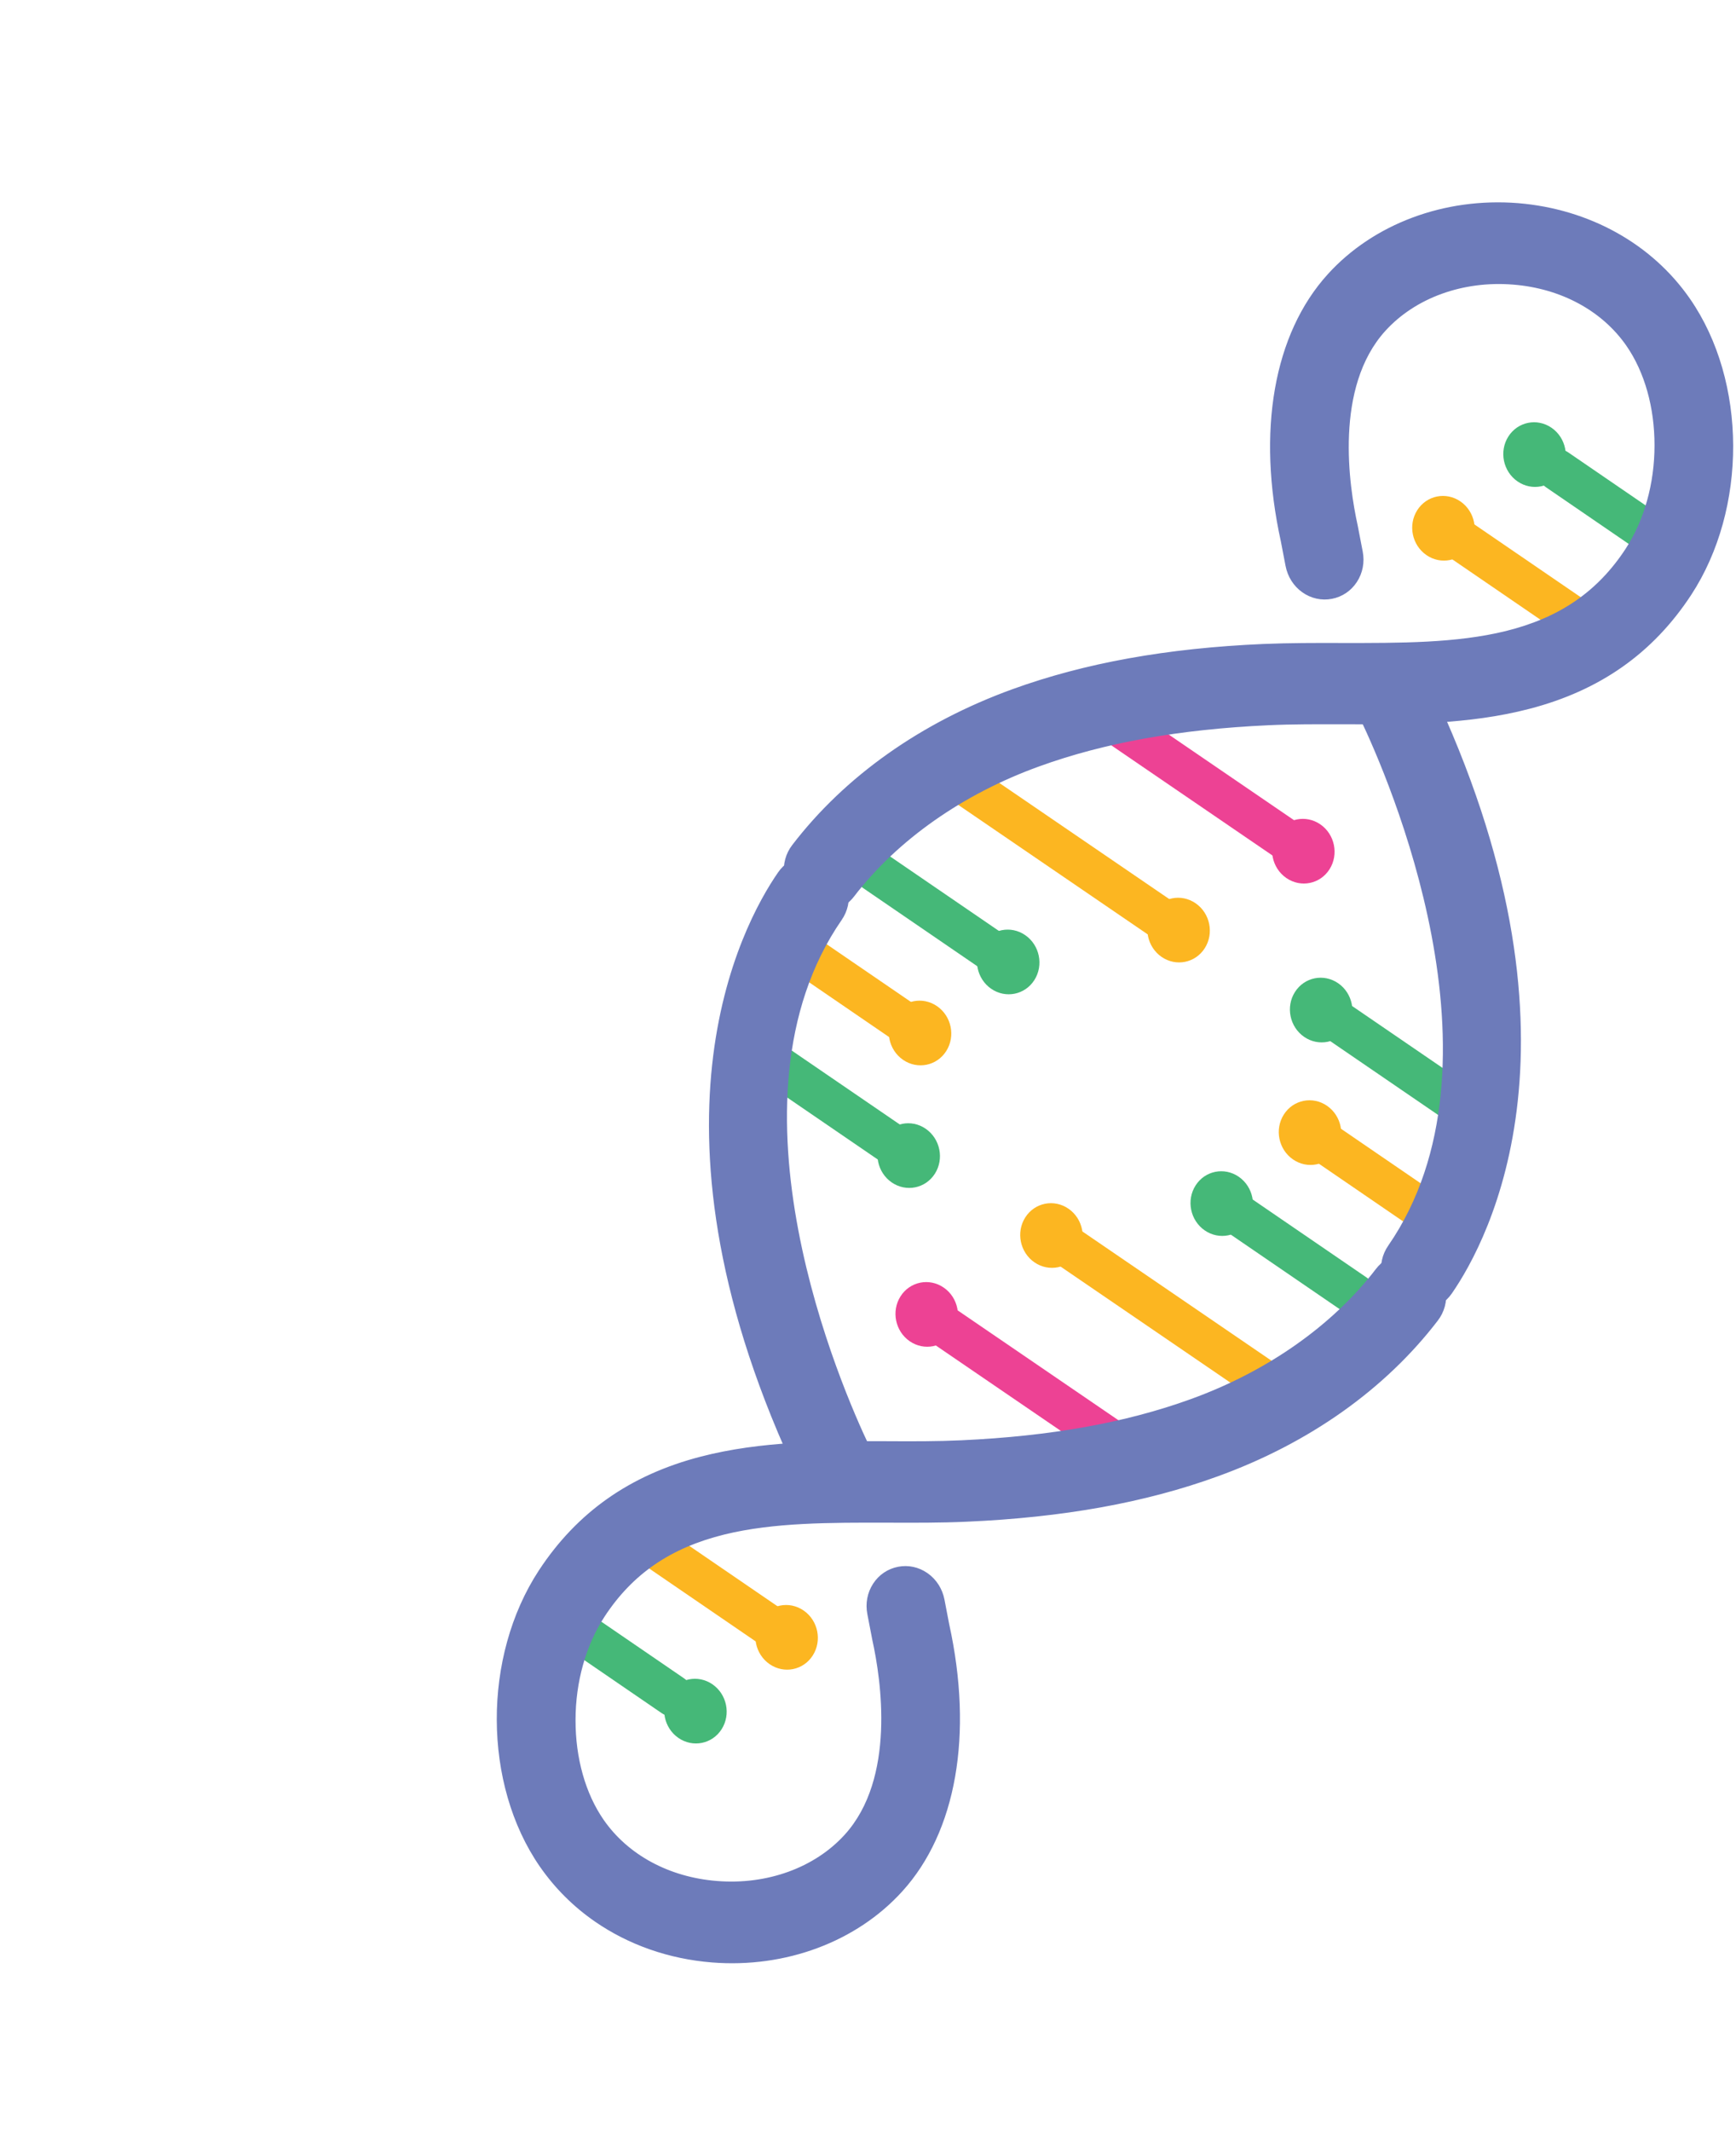 <svg width="414" height="508" viewBox="0 0 414 508" fill="none" xmlns="http://www.w3.org/2000/svg">
<g filter="url(#filter0_d)">
<path d="M159.599 236.488L131.752 217.429C129.487 215.879 126.48 216.514 125.026 218.797C123.554 221.107 124.216 224.213 126.454 225.745L154.301 244.804C156.566 246.355 159.573 245.72 161.027 243.437C162.481 241.154 161.837 238.02 159.599 236.488Z" fill="#FCB621"/>
<path d="M127.832 380.607L99.985 361.548C97.72 359.998 94.713 360.633 93.259 362.916C91.787 365.226 92.449 368.333 94.687 369.865L122.534 388.924C124.799 390.474 127.806 389.839 129.26 387.556C130.714 385.273 130.07 382.139 127.832 380.607Z" fill="#FCB621"/>
<path d="M103.099 396.119L79.674 380.076C77.409 378.525 74.401 379.16 72.946 381.443C71.474 383.753 72.134 386.861 74.373 388.394L97.798 404.436C100.063 405.987 103.07 405.353 104.525 403.07C106.007 400.805 105.364 397.67 103.099 396.119Z" fill="#45B878"/>
<path d="M265.942 300.6L238.095 281.541C235.83 279.99 232.823 280.625 231.369 282.908C229.898 285.219 230.559 288.325 232.797 289.857L260.644 308.916C262.909 310.467 265.916 309.831 267.37 307.548C268.824 305.265 268.18 302.132 265.942 300.6Z" fill="#45B878"/>
<path d="M247.586 323.389L197.445 289.132C195.181 287.585 192.177 288.222 190.726 290.505C189.275 292.788 189.921 295.919 192.159 297.448L242.3 331.705C244.565 333.252 247.569 332.615 249.02 330.332C250.471 328.049 249.824 324.918 247.586 323.389Z" fill="#FCB621"/>
<path d="M216.402 341.218L166.261 306.961C163.997 305.414 160.993 306.052 159.542 308.334C158.091 310.617 158.737 313.748 160.975 315.277L211.117 349.534C213.381 351.082 216.385 350.444 217.836 348.161C219.287 345.878 218.64 342.747 216.402 341.218Z" fill="#ED4294"/>
<path d="M156.941 265.709L125.578 244.252C123.313 242.702 120.307 243.338 118.853 245.621C117.4 247.903 118.044 251.037 120.283 252.568L151.646 274.025C153.911 275.574 156.917 274.939 158.37 272.656C159.851 270.391 159.206 267.258 156.941 265.709Z" fill="#45B878"/>
<path d="M278.871 299.361C276.198 297.511 272.632 298.039 270.637 300.639C260.018 314.53 243.793 325.922 225.005 332.743C209.185 338.465 191.047 341.717 169.55 342.685C163.772 342.942 157.849 342.943 151.573 342.895C122.931 342.82 90.523 342.74 71.161 372.293C58.404 391.798 58.479 420.536 71.338 439.126C79.866 451.449 93.947 459.26 110.006 460.559C126.551 461.88 142.599 455.921 152.85 444.612C165.013 431.197 168.803 409.035 163.251 383.837L162.115 377.929C161.448 374.433 158.178 372.131 154.817 372.761C151.456 373.391 149.293 376.741 149.96 380.237L151.133 386.328C153.36 396.459 157.058 421.123 143.76 435.722C135.98 444.288 123.628 448.785 110.746 447.753C98.421 446.752 87.713 440.958 81.386 431.774C71.582 417.583 71.616 394.674 81.471 379.623C97.183 355.582 123.694 355.681 151.761 355.753C157.897 355.781 164.235 355.793 170.304 355.5C193.029 354.476 212.313 350.993 229.27 344.875C250.496 337.179 268.177 324.706 280.39 308.726C282.49 305.962 282.011 301.927 279.325 299.675C279.174 299.61 279.031 299.472 278.871 299.361Z" fill="#6D7BBA"/>
<path d="M81.858 454.113C89.849 459.642 99.452 463.055 109.812 463.879C127.312 465.27 144.275 458.96 155.18 446.923C168.076 432.718 172.138 409.524 166.363 383.228L165.236 377.366C164.739 374.815 163.344 372.589 161.25 371.101C161.223 371.083 161.17 371.046 161.143 371.027C159.085 369.604 156.613 369.075 154.205 369.537C151.753 370.007 149.629 371.415 148.23 373.559C146.831 375.704 146.348 378.285 146.845 380.835L148.037 387.018C150.132 396.506 153.658 419.984 141.433 433.433C134.291 441.297 122.899 445.432 110.946 444.452C99.56 443.548 89.75 438.219 83.964 429.881C79.606 423.596 77.24 415.143 77.253 406.09C77.257 396.991 79.722 388.256 84.128 381.493C90.828 371.235 99.933 365.006 112.785 361.841C124.527 358.972 137.778 358.999 151.833 359.031C158.012 359.05 164.377 359.081 170.517 358.798C193.541 357.785 213.116 354.268 230.362 347.997C252.125 340.123 270.322 327.26 282.902 310.826C284.444 308.82 285.14 306.268 284.819 303.682C284.525 301.114 283.27 298.789 281.281 297.136C281.084 296.961 280.844 296.794 280.603 296.628C276.487 293.78 271.122 294.599 268.1 298.576C257.82 311.991 242.121 323.036 223.88 329.604C208.359 335.217 190.53 338.405 169.335 339.383C163.628 339.651 157.75 339.642 151.544 339.604C136.773 339.549 121.551 339.538 107.052 343.297C90.201 347.674 77.598 356.567 68.508 370.411C55.029 390.99 55.14 421.365 68.744 441.021C72.32 446.174 76.754 450.582 81.858 454.113ZM157.695 376.522L157.722 376.541C158.39 377.003 158.858 377.72 159 378.528L160.154 384.527C165.49 408.668 161.979 429.721 150.523 442.322C140.91 452.929 125.822 458.526 110.206 457.257C95.13 456.046 81.913 448.753 73.943 437.251C61.831 419.73 61.765 392.616 73.845 374.182C82.013 361.67 93.441 353.659 108.724 349.694C122.438 346.141 137.271 346.159 151.627 346.201C157.965 346.213 163.887 346.213 169.736 345.965C191.55 344.981 209.996 341.668 226.071 335.848C245.395 328.848 262.12 317.094 273.123 302.721C274.063 301.481 275.819 301.198 277.129 302.104C277.209 302.16 277.289 302.215 277.343 302.252C278.003 302.788 278.382 303.523 278.48 304.339C278.577 305.155 278.357 305.988 277.869 306.635C266.013 322.112 248.815 334.247 228.161 341.707C211.487 347.743 192.512 351.163 170.106 352.17C164.099 352.427 157.787 352.433 151.723 352.414C137.297 352.362 123.657 352.342 111.202 355.427C96.948 358.922 86.343 366.241 78.817 377.74C73.707 385.552 70.885 395.577 70.869 405.968C70.863 416.404 73.669 426.226 78.791 433.67C85.692 443.645 97.272 450.003 110.543 451.028C124.38 452.13 137.664 447.255 146.081 437.988C160.366 422.261 156.564 396.188 154.236 385.673L153.072 379.627C152.903 378.802 153.08 377.978 153.514 377.294C153.948 376.609 154.633 376.137 155.409 376.004C156.239 375.908 157.027 376.06 157.695 376.522Z" fill="#6D7BBA"/>
<path d="M136.448 204.382C133.724 202.498 130.047 203.143 128.151 205.886C119.522 218.381 94.388 265.516 133.518 347.576C135.01 350.734 138.7 352.066 141.696 350.556C144.719 349.065 145.941 345.265 144.432 342.134C137.94 328.511 107.11 258.255 138.118 213.371C140.067 210.546 139.423 206.598 136.662 204.53C136.582 204.475 136.528 204.438 136.448 204.382Z" fill="#6D7BBA"/>
<path d="M133.892 352.785C136.562 354.632 140.065 355.048 143.105 353.529C145.337 352.436 147.004 350.479 147.772 348.058C148.541 345.638 148.398 343.02 147.286 340.716C140.922 327.378 110.756 258.689 140.72 215.333C142.155 213.256 142.72 210.733 142.295 208.196C141.869 205.658 140.52 203.426 138.489 201.903L138.462 201.884C138.356 201.81 138.276 201.755 138.195 201.7C134.003 198.8 128.448 199.799 125.56 203.982C116.662 216.839 90.791 265.309 130.67 349.022C131.42 350.564 132.556 351.862 133.892 352.785ZM134.712 207.123C134.738 207.142 134.792 207.178 134.818 207.197C135.442 207.668 135.882 208.366 135.997 209.154C136.138 209.96 135.952 210.737 135.491 211.402C103.457 257.774 134.93 329.611 141.548 343.517C141.9 344.233 141.953 345.057 141.696 345.824C141.44 346.591 140.943 347.192 140.231 347.526C138.772 348.249 137.033 347.598 136.31 346.074C98.022 265.666 122.332 219.895 130.717 207.784C131.675 206.518 133.403 206.218 134.712 207.123Z" fill="#6D7BBA"/>
<path d="M123.525 392.752C120.076 390.369 119.101 385.577 121.346 382.049C123.591 378.521 128.207 377.592 131.655 379.975C135.104 382.358 136.079 387.149 133.834 390.678C131.589 394.206 126.973 395.134 123.525 392.752Z" fill="#FCB621"/>
<path d="M156.938 315.764C153.49 313.381 152.514 308.589 154.759 305.061C157.005 301.533 161.62 300.604 165.068 302.987C168.517 305.37 169.492 310.161 167.247 313.69C165.002 317.218 160.387 318.146 156.938 315.764Z" fill="#ED4294"/>
<path d="M152.644 277.898C149.195 275.516 148.22 270.724 150.465 267.195C152.71 263.667 157.326 262.739 160.774 265.121C164.222 267.504 165.198 272.296 162.953 275.824C160.708 279.352 156.092 280.281 152.644 277.898Z" fill="#45B878"/>
<path d="M186.684 296.953C183.236 294.571 182.261 289.779 184.506 286.251C186.751 282.723 191.367 281.794 194.815 284.177C198.264 286.559 199.239 291.351 196.994 294.879C194.749 298.407 190.133 299.336 186.684 296.953Z" fill="#FCB621"/>
<path d="M155.345 248.67C151.897 246.287 150.921 241.496 153.166 237.967C155.412 234.439 160.027 233.51 163.476 235.893C166.924 238.276 167.899 243.068 165.654 246.596C163.409 250.124 158.794 251.053 155.345 248.67Z" fill="#FCB621"/>
<path d="M227.295 289.339C223.847 286.956 222.871 282.165 225.117 278.636C227.362 275.108 231.977 274.179 235.426 276.562C238.874 278.945 239.85 283.736 237.604 287.265C235.359 290.793 230.744 291.722 227.295 289.339Z" fill="#45B878"/>
<path d="M101.782 410.345C98.334 407.962 97.358 403.171 99.604 399.642C101.849 396.114 106.465 395.186 109.913 397.568C113.361 399.951 114.337 404.743 112.092 408.271C109.846 411.799 105.231 412.728 101.782 410.345Z" fill="#45B878"/>
<path d="M252.207 271.858L280.053 290.917C282.319 292.468 285.325 291.833 286.779 289.55C288.251 287.239 287.589 284.133 285.351 282.601L257.504 263.542C255.239 261.991 252.232 262.626 250.778 264.909C249.324 267.192 249.942 270.308 252.207 271.858Z" fill="#FCB621"/>
<path d="M283.974 127.739L311.821 146.798C314.086 148.348 317.092 147.713 318.547 145.43C320.018 143.12 319.357 140.014 317.118 138.482L289.271 119.422C287.006 117.872 284 118.507 282.545 120.79C281.091 123.073 281.709 126.189 283.974 127.739Z" fill="#FCB621"/>
<path d="M308.697 112.18L332.122 128.222C334.387 129.773 337.395 129.139 338.85 126.856C340.322 124.545 339.661 121.438 337.423 119.905L313.998 103.862C311.733 102.311 308.726 102.945 307.27 105.229C305.815 107.512 306.459 110.647 308.697 112.18Z" fill="#45B878"/>
<path d="M145.863 207.747L173.71 226.806C175.975 228.356 178.982 227.721 180.436 225.438C181.89 223.155 181.246 220.021 179.008 218.489L151.161 199.43C148.896 197.88 145.889 198.515 144.435 200.798C142.981 203.081 143.598 206.196 145.863 207.747Z" fill="#45B878"/>
<path d="M164.219 184.959L214.36 219.215C216.625 220.763 219.628 220.125 221.079 217.842C222.547 215.532 221.884 212.428 219.646 210.899L169.505 176.643C167.24 175.095 164.237 175.733 162.786 178.016C161.335 180.298 161.954 183.411 164.219 184.959Z" fill="#FCB621"/>
<path d="M195.403 167.128L245.544 201.386C247.809 202.933 250.812 202.295 252.263 200.013C253.714 197.73 253.068 194.599 250.83 193.07L200.689 158.812C198.424 157.265 195.421 157.903 193.97 160.185C192.519 162.468 193.138 165.581 195.403 167.128Z" fill="#ED4294"/>
<path d="M254.855 242.592L286.218 264.049C288.483 265.599 291.489 264.963 292.943 262.68C294.414 260.37 293.752 257.264 291.513 255.733L260.15 234.276C257.885 232.726 254.879 233.362 253.426 235.645C251.955 237.955 252.617 241.061 254.855 242.592Z" fill="#45B878"/>
<path d="M132.925 208.937C135.598 210.786 139.163 210.258 141.158 207.659C151.778 193.768 168.003 182.376 186.791 175.554C202.611 169.832 220.749 166.581 242.246 165.613C248.024 165.355 253.947 165.355 260.223 165.403C288.865 165.478 321.273 165.558 340.635 136.004C353.392 116.5 353.317 87.762 340.458 69.172C331.903 56.831 317.822 49.019 301.79 47.738C285.245 46.418 269.197 52.377 258.946 63.686C246.783 77.1 242.993 99.263 248.545 124.461L249.681 130.369C250.348 133.864 253.618 136.166 256.979 135.536C260.34 134.906 262.503 131.557 261.836 128.061L260.663 121.969C258.436 111.839 254.738 87.174 268.036 72.576C275.816 64.01 288.168 59.513 301.05 60.545C313.375 61.546 324.083 67.339 330.41 76.523C340.214 90.714 340.18 113.624 330.325 128.674C314.613 152.715 288.102 152.616 260.034 152.545C253.899 152.516 247.561 152.505 241.491 152.797C218.767 153.822 199.482 157.305 182.553 163.441C161.326 171.137 143.646 183.61 131.432 199.59C129.333 202.354 129.811 206.389 132.498 208.641C132.631 208.734 132.792 208.845 132.925 208.937Z" fill="#6D7BBA"/>
<path d="M131.19 211.663C135.306 214.511 140.671 213.692 143.694 209.715C153.973 196.3 169.672 185.255 187.914 178.688C203.434 173.075 221.263 169.886 242.458 168.908C248.165 168.641 254.07 168.668 260.293 168.679C275.038 168.715 290.269 168.772 304.741 164.994C321.593 160.618 334.195 151.725 343.286 137.881C356.764 117.301 356.653 86.926 343.049 67.27C333.965 54.129 319.004 45.827 302.008 44.431C284.508 43.04 267.545 49.349 256.64 61.386C243.743 75.592 239.681 98.785 245.457 125.082L246.584 130.944C247.081 133.494 248.476 135.72 250.57 137.208C252.637 138.678 255.163 139.243 257.615 138.773C260.067 138.302 262.19 136.895 263.589 134.751C264.988 132.606 265.472 130.025 264.975 127.475L263.783 121.292C261.688 111.804 258.162 88.325 270.386 74.876C277.529 67.013 288.92 62.877 300.874 63.858C312.26 64.762 322.07 70.091 327.856 78.428C332.214 84.713 334.58 93.167 334.567 102.22C334.563 111.319 332.098 120.054 327.692 126.817C320.992 137.074 311.887 143.304 299.035 146.469C287.293 149.337 274.042 149.311 260.014 149.298C253.835 149.278 247.453 149.275 241.33 149.531C218.279 150.525 198.686 154.069 181.458 160.313C159.678 168.214 141.498 181.05 128.918 197.484C127.376 199.49 126.68 202.042 127.001 204.628C127.295 207.195 128.549 209.521 130.539 211.174C130.736 211.349 130.949 211.497 131.19 211.663ZM326.443 59.681C330.907 62.77 334.759 66.578 337.85 71.04C349.989 88.58 350.011 115.702 337.975 134.128C329.807 146.64 318.379 154.651 303.096 158.616C289.381 162.169 274.549 162.151 260.193 162.108C253.899 162.088 247.95 162.07 242.084 162.345C220.27 163.328 201.824 166.642 185.749 172.462C166.425 179.462 149.7 191.216 138.697 205.589C137.756 206.829 136.001 207.112 134.691 206.206C134.611 206.15 134.531 206.095 134.477 206.058C133.844 205.541 133.438 204.787 133.34 203.971C133.242 203.155 133.463 202.322 133.951 201.675C145.807 186.198 163.005 174.063 183.659 166.603C200.333 160.567 219.308 157.147 241.713 156.139C247.695 155.865 253.988 155.885 260.097 155.895C274.541 155.92 288.163 155.968 300.645 152.902C314.899 149.407 325.504 142.087 333.029 130.588C338.139 122.776 340.961 112.751 340.977 102.36C340.984 91.924 338.177 82.102 333.055 74.658C326.155 64.683 314.574 58.326 301.304 57.3C287.466 56.198 274.183 61.073 265.765 70.34C251.481 86.067 255.283 112.14 257.611 122.655L258.775 128.701C258.943 129.527 258.767 130.35 258.332 131.035C257.898 131.719 257.214 132.192 256.438 132.324C255.661 132.457 254.873 132.305 254.205 131.843L254.178 131.825C253.51 131.362 253.042 130.645 252.9 129.838L251.746 123.838C246.41 99.697 249.921 78.644 261.377 66.043C270.99 55.436 286.078 49.839 301.694 51.108C310.85 51.77 319.388 54.8 326.443 59.681Z" fill="#6D7BBA"/>
<path d="M275.33 303.943C278.054 305.827 281.731 305.182 283.627 302.438C292.282 289.962 317.39 242.809 278.286 160.767C276.794 157.609 273.105 156.277 270.108 157.787C267.085 159.278 265.863 163.078 267.373 166.209C273.864 179.832 304.668 250.07 273.686 294.972C271.738 297.797 272.382 301.746 275.143 303.813C275.196 303.85 275.277 303.906 275.33 303.943Z" fill="#6D7BBA"/>
<path d="M273.591 306.668C277.784 309.567 283.339 308.568 286.227 304.386C295.125 291.528 320.996 243.058 281.117 159.345C278.812 154.563 273.233 152.515 268.672 154.792C266.44 155.886 264.774 157.843 264.005 160.263C263.236 162.684 263.38 165.302 264.491 167.606C270.856 180.943 301.022 249.632 271.057 292.988C269.622 295.066 269.058 297.588 269.483 300.126C269.908 302.664 271.258 304.896 273.288 306.419C273.405 306.538 273.511 306.612 273.591 306.668ZM274.429 160.978C274.856 161.274 275.214 161.679 275.431 162.183C313.72 242.592 289.41 288.363 281.025 300.473C280.12 301.776 278.374 302.103 277.066 301.198C277.039 301.18 276.986 301.143 276.959 301.124C276.336 300.654 275.922 299.974 275.78 299.168C275.639 298.362 275.825 297.585 276.286 296.92C308.32 250.547 276.848 178.711 270.23 164.805C269.878 164.089 269.824 163.265 270.081 162.498C270.338 161.731 270.835 161.13 271.547 160.796C272.495 160.271 273.574 160.387 274.429 160.978Z" fill="#6D7BBA"/>
<path d="M280.166 128.336C276.717 125.953 275.742 121.162 277.987 117.633C280.232 114.105 284.848 113.176 288.296 115.559C291.745 117.942 292.72 122.734 290.475 126.262C288.23 129.79 283.614 130.719 280.166 128.336Z" fill="#FCB621"/>
<path d="M246.753 205.325C243.304 202.942 242.329 198.151 244.574 194.622C246.819 191.094 251.435 190.166 254.883 192.548C258.332 194.931 259.307 199.723 257.062 203.251C254.817 206.779 250.201 207.708 246.753 205.325Z" fill="#ED4294"/>
<path d="M251.003 243.2C247.555 240.818 246.579 236.026 248.824 232.498C251.07 228.969 255.685 228.041 259.134 230.423C262.582 232.806 263.557 237.598 261.312 241.126C259.067 244.654 254.451 245.583 251.003 243.2Z" fill="#45B878"/>
<path d="M217.006 224.135C213.558 221.752 212.582 216.96 214.828 213.432C217.073 209.904 221.688 208.975 225.137 211.358C228.585 213.74 229.561 218.532 227.315 222.06C225.07 225.589 220.455 226.517 217.006 224.135Z" fill="#FCB621"/>
<path d="M248.346 272.42C244.898 270.038 243.922 265.246 246.167 261.718C248.412 258.189 253.028 257.261 256.476 259.643C259.925 262.026 260.9 266.818 258.655 270.346C256.41 273.874 251.794 274.803 248.346 272.42Z" fill="#FCB621"/>
<path d="M176.369 231.732C172.921 229.349 171.945 224.557 174.19 221.029C176.436 217.501 181.051 216.572 184.499 218.955C187.948 221.338 188.923 226.129 186.678 229.658C184.433 233.186 179.818 234.115 176.369 231.732Z" fill="#45B878"/>
<path d="M301.891 110.771C298.442 108.388 297.467 103.596 299.712 100.068C301.957 96.54 306.573 95.611 310.021 97.994C313.47 100.376 314.445 105.168 312.2 108.696C309.955 112.225 305.339 113.153 301.891 110.771Z" fill="#45B878"/>
</g>
<defs>
<filter id="filter0_d" x="58.469" y="44.241" width="354.854" height="423.828" filterUnits="userSpaceOnUse" color-interpolation-filters="sRGB">
<feFlood flood-opacity="0" result="BackgroundImageFix"/>
<feColorMatrix in="SourceAlpha" type="matrix" values="0 0 0 0 0 0 0 0 0 0 0 0 0 0 0 0 0 0 127 0"/>
<feOffset dx="60" dy="4"/>
<feColorMatrix type="matrix" values="0 0 0 0 0.427 0 0 0 0 0.482 0 0 0 0 0.729 0 0 0 0.04 0"/>
<feBlend mode="normal" in2="BackgroundImageFix" result="effect1_dropShadow"/>
<feBlend mode="normal" in="SourceGraphic" in2="effect1_dropShadow" result="shape"/>
</filter>
</defs>
</svg>
